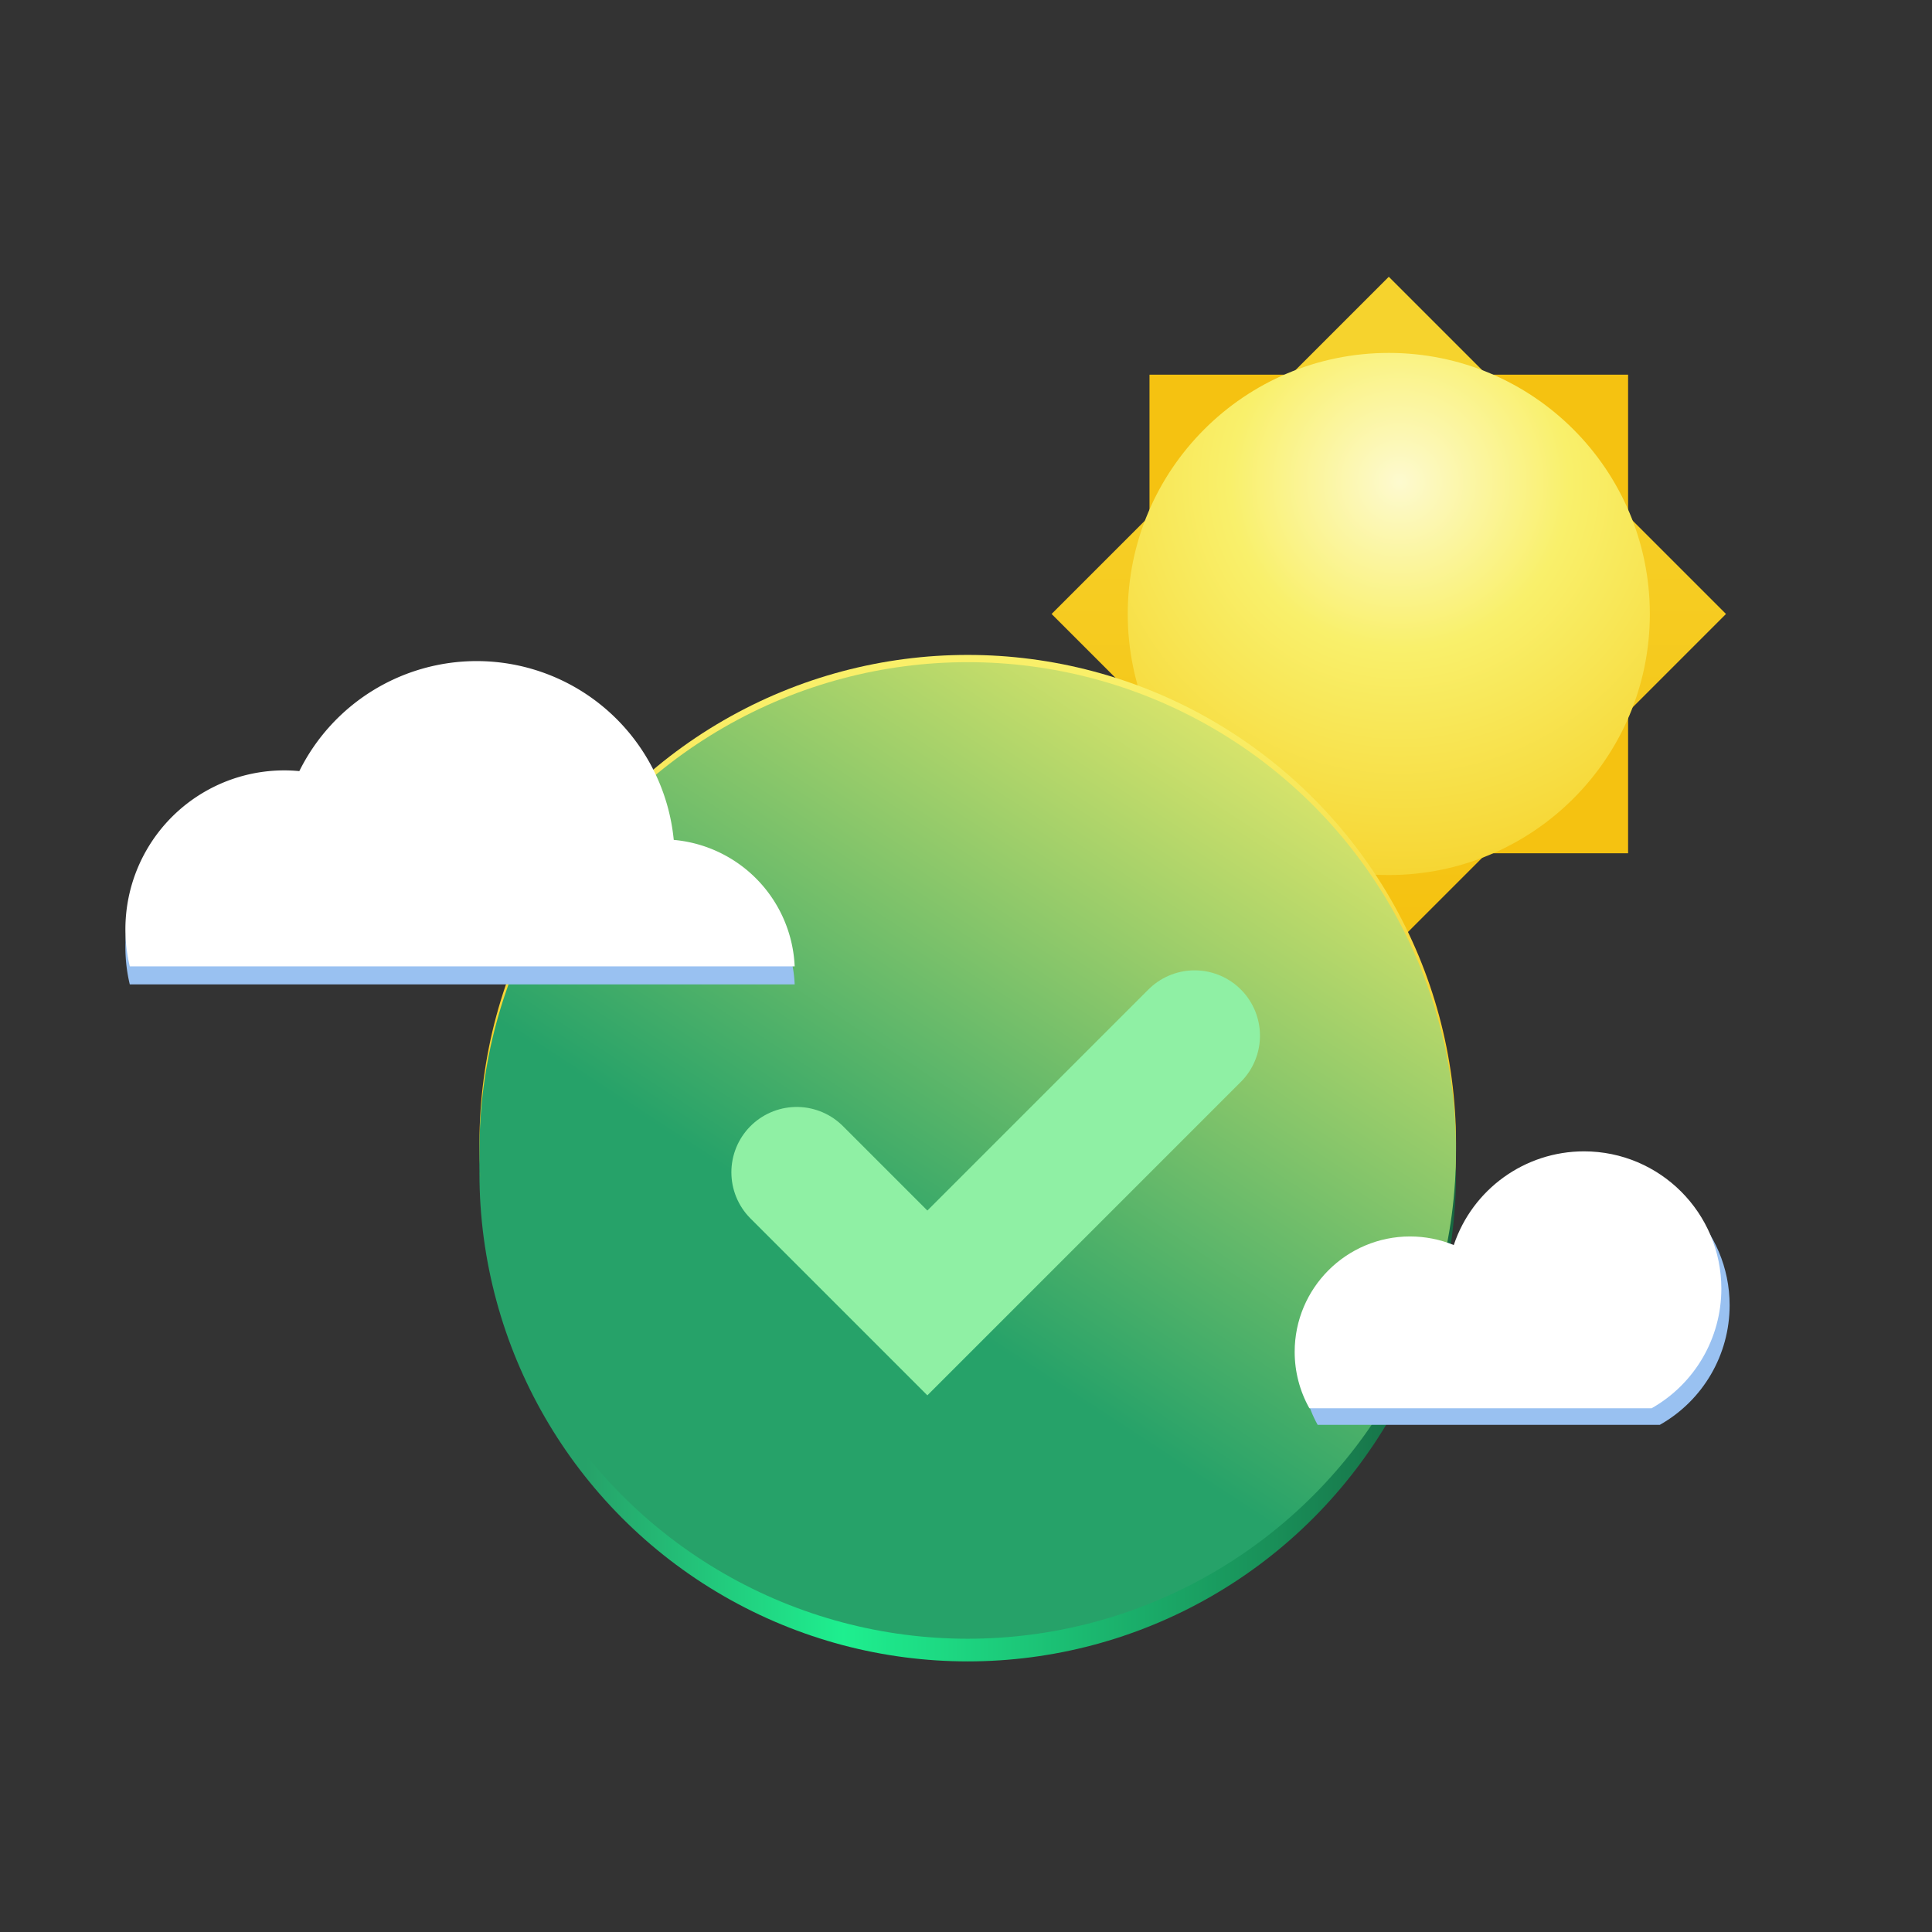 <?xml version="1.0" encoding="UTF-8" standalone="no"?>
<svg
   inkscape:version="1.1-rc (52f87abb86, 2021-05-02)"
   id="svg8"
   version="1.1"
   viewBox="0 0 400 400"
   height="400"
   width="400"
   sodipodi:docname="up-to-date.svg"
   xmlns:inkscape="http://www.inkscape.org/namespaces/inkscape"
   xmlns:sodipodi="http://sodipodi.sourceforge.net/DTD/sodipodi-0.dtd"
   xmlns:xlink="http://www.w3.org/1999/xlink"
   xmlns="http://www.w3.org/2000/svg"
   xmlns:svg="http://www.w3.org/2000/svg"
   xmlns:rdf="http://www.w3.org/1999/02/22-rdf-syntax-ns#"
   xmlns:cc="http://creativecommons.org/ns#"
   xmlns:dc="http://purl.org/dc/elements/1.1/">
  <rect x="0" y="0" width="400" height="400" fill="#333333" stroke="none"/>
  <defs
     id="defs2">
    <linearGradient
       inkscape:collect="always"
       id="linearGradient14556">
      <stop
         style="stop-color:#f9ef69;stop-opacity:1;"
         offset="0"
         id="stop14552" />
      <stop
         style="stop-color:#f5c211;stop-opacity:1"
         offset="1"
         id="stop14554" />
    </linearGradient>
    <linearGradient
       id="a-3"
       gradientTransform="matrix(0.707,0.707,0.707,-0.707,2,-170)"
       gradientUnits="userSpaceOnUse"
       x1="188.444"
       x2="261.099"
       y1="-77.782"
       y2="-150.437">
      <stop
         offset="0"
         stop-color="#f6d32d"
         id="stop2-6" />
      <stop
         offset="1"
         stop-color="#f5c211"
         id="stop4-7" />
    </linearGradient>
    <radialGradient
       id="b"
       cx="280.994"
       cy="488.848"
       gradientTransform="matrix(0.347,0,0,0.342,-31.506,-127.482)"
       gradientUnits="userSpaceOnUse"
       r="224">
      <stop
         offset="0"
         stop-color="#fdfacf"
         id="stop7" />
      <stop
         offset="0.4"
         stop-color="#f9f06b"
         id="stop9" />
      <stop
         offset="1"
         stop-color="#f6d32d"
         id="stop11" />
    </radialGradient>
    <linearGradient
       inkscape:collect="always"
       xlink:href="#linearGradient10519"
       id="linearGradient10521"
       x1="564.648"
       y1="486.457"
       x2="723.66"
       y2="486.457"
       gradientUnits="userSpaceOnUse"
       gradientTransform="matrix(1.172,0,0,1.172,-531.445,-257.85)" />
    <linearGradient
       inkscape:collect="always"
       id="linearGradient10519">
      <stop
         style="stop-color:#26a269;stop-opacity:1;"
         offset="0"
         id="stop10515" />
      <stop
         style="stop-color:#1eef8f;stop-opacity:1"
         offset="0.286"
         id="stop10685" />
      <stop
         style="stop-color:#165f3d;stop-opacity:1"
         offset="1"
         id="stop10517" />
    </linearGradient>
    <linearGradient
       inkscape:collect="always"
       xlink:href="#linearGradient8268"
       id="linearGradient8270"
       x1="624.696"
       y1="401.861"
       x2="698.719"
       y2="288.453"
       gradientUnits="userSpaceOnUse"
       gradientTransform="matrix(1.172,0,0,1.172,-531.445,-201.415)" />
    <linearGradient
       inkscape:collect="always"
       id="linearGradient8268">
      <stop
         style="stop-color:#26a269;stop-opacity:1"
         offset="0"
         id="stop8264" />
      <stop
         style="stop-color:#f9f06b;stop-opacity:1"
         offset="1"
         id="stop8266" />
    </linearGradient>
    <linearGradient
       inkscape:collect="always"
       xlink:href="#linearGradient14556"
       id="linearGradient14558"
       x1="231.283"
       y1="145.985"
       x2="231.283"
       y2="252.416"
       gradientUnits="userSpaceOnUse" />
  </defs>
  <sodipodi:namedview
     units="px"
     borderlayer="true"
     inkscape:showpageshadow="false"
     showgrid="false"
     inkscape:document-rotation="0"
     inkscape:current-layer="g960"
     inkscape:document-units="px"
     inkscape:cy="199.00005"
     inkscape:cx="169.20055"
     inkscape:zoom="0.98994949"
     inkscape:pageshadow="2"
     inkscape:pageopacity="0"
     borderopacity="1"
     bordercolor="#383838"
     pagecolor="#1f1f1f"
     id="base"
     inkscape:pagecheckerboard="1"
     width="400px"
     objecttolerance="10.0"
     gridtolerance="10.0"
     guidetolerance="10.0"
     inkscape:window-width="1920"
     inkscape:window-height="1011"
     inkscape:window-x="0"
     inkscape:window-y="0"
     inkscape:window-maximized="1" />
  <g
     id="layer1"
     inkscape:groupmode="layer"
     inkscape:label="Layer 1">
    <g
       id="g960"
       transform="translate(-9)">
      <g
         style="stroke-width:0.386"
         transform="matrix(1.126,0,0,1.126,224.471,55.053)"
         id="g862">
        <path
           d="m 20,20 h 88 v 88 H 20 Z m 0,0"
           fill="#f5c211"
           id="path856-5"
           style="stroke-width:0.298" />
        <path
           style="fill:url(#a-3);stroke-width:0.386"
           d="M 2,64 64,126 126,64 64,2 Z m 0,0"
           fill="url(#a)"
           id="path858-3" />
        <path
           style="fill:url(#b);stroke-width:0.386"
           d="M 112,64 C 112,90.508 90.508,112 64,112 37.492,112 16,90.508 16,64 16,37.492 37.492,16 64,16 c 26.508,0 48,21.492 48,48 z m 0,0"
           fill="url(#b)"
           id="path860-5" />
      </g>
      <circle
         style="fill:url(#linearGradient10521);fill-opacity:1;stroke-width:18.76;stop-color:#000000"
         id="circle10463"
         cx="209.359"
         cy="242.879"
         r="101.095" />
      <circle
         style="fill:url(#linearGradient14558);fill-opacity:1;stroke-width:18.76;stop-color:#000000"
         id="circle11708"
         cx="209.359"
         cy="236.689"
         r="101.095" />
      <circle
         style="fill:url(#linearGradient8270);fill-opacity:1;stroke-width:18.76;stop-color:#000000"
         id="path2198"
         cx="209.359"
         cy="238.189"
         r="101.095" />
      <g
         id="g8228"
         transform="matrix(0.935,0,0,0.935,-395.968,-136.744)">
        <path
           id="path2322"
           style="display:inline;fill:#99c1f1;fill-opacity:1;stroke:none;stroke-width:32.373;stroke-linecap:round;stroke-linejoin:round;stroke-miterlimit:4;stroke-dasharray:none;stroke-opacity:0.482;stop-color:#000000"
           d="m 538.641,296.637 a 43.84,43.84 0 0 0 -39.24,24.362 35.178,35.178 0 0 0 -3.334,-0.16 35.178,35.178 0 0 0 -35.179,35.179 35.178,35.178 0 0 0 0.972,8.214 h 147.228 a 29.419,29.419 0 0 0 -26.778,-28.002 43.84,43.84 0 0 0 -43.633,-39.592 43.84,43.84 0 0 0 -0.036,0 z" />
        <path
           id="path889"
           style="display:inline;fill:#ffffff;fill-opacity:1;stroke:none;stroke-width:32.373;stroke-linecap:round;stroke-linejoin:round;stroke-miterlimit:4;stroke-dasharray:none;stroke-opacity:0.482;stop-color:#000000"
           d="m 538.641,292.637 a 43.84,43.84 0 0 0 -39.24,24.362 35.178,35.178 0 0 0 -3.334,-0.16 35.178,35.178 0 0 0 -35.179,35.179 35.178,35.178 0 0 0 0.972,8.214 h 147.228 a 29.419,29.419 0 0 0 -26.778,-28.002 43.84,43.84 0 0 0 -43.633,-39.592 43.84,43.84 0 0 0 -0.036,0 z" />
      </g>
      <path
         style="fill:none;stroke:#8ff0a4;stroke-width:27.057;stroke-linecap:round;stroke-linejoin:miter;stroke-miterlimit:4;stroke-dasharray:none;stroke-opacity:1"
         d="m 173.952,242.711 27.05,27.05 55.333,-55.333"
         id="path7128" />
      <g
         id="g8232"
         transform="matrix(0.857,0,0,0.857,-296.654,-71.159)">
        <path
           id="path2302"
           style="display:inline;fill:#99c1f1;fill-opacity:1;stroke:none;stroke-width:48.579;stroke-linecap:round;stroke-linejoin:round;stroke-miterlimit:4;stroke-dasharray:none;stroke-opacity:0.482;stop-color:#000000"
           d="m 741.327,365.182 c -14.261,10e-4 -26.926,9.114 -31.46,22.636 -3.348,-1.369 -6.93,-2.074 -10.548,-2.075 -15.403,-6.9e-4 -27.89,12.486 -27.889,27.889 -3.2e-4,4.767 1.221,9.455 3.549,13.616 h 82.68 c 10.412,-5.887 16.85,-16.921 16.851,-28.882 -8e-5,-18.327 -14.857,-33.183 -33.183,-33.183 z"
           sodipodi:nodetypes="cccccccc" />
        <path
           id="path903"
           style="display:inline;fill:#ffffff;fill-opacity:1;stroke:none;stroke-width:48.579;stroke-linecap:round;stroke-linejoin:round;stroke-miterlimit:4;stroke-dasharray:none;stroke-opacity:0.482;stop-color:#000000"
           d="m 739.327,361.182 c -14.261,10e-4 -26.926,9.114 -31.46,22.636 -3.348,-1.369 -6.93,-2.074 -10.548,-2.075 -15.403,-6.9e-4 -27.89,12.486 -27.889,27.889 -3.2e-4,4.767 1.221,9.455 3.549,13.616 h 82.68 c 10.412,-5.887 16.85,-16.921 16.851,-28.882 -8e-5,-18.327 -14.857,-33.183 -33.183,-33.183 z"
           sodipodi:nodetypes="cccccccc" />
      </g>
    </g>
  </g>
</svg>
